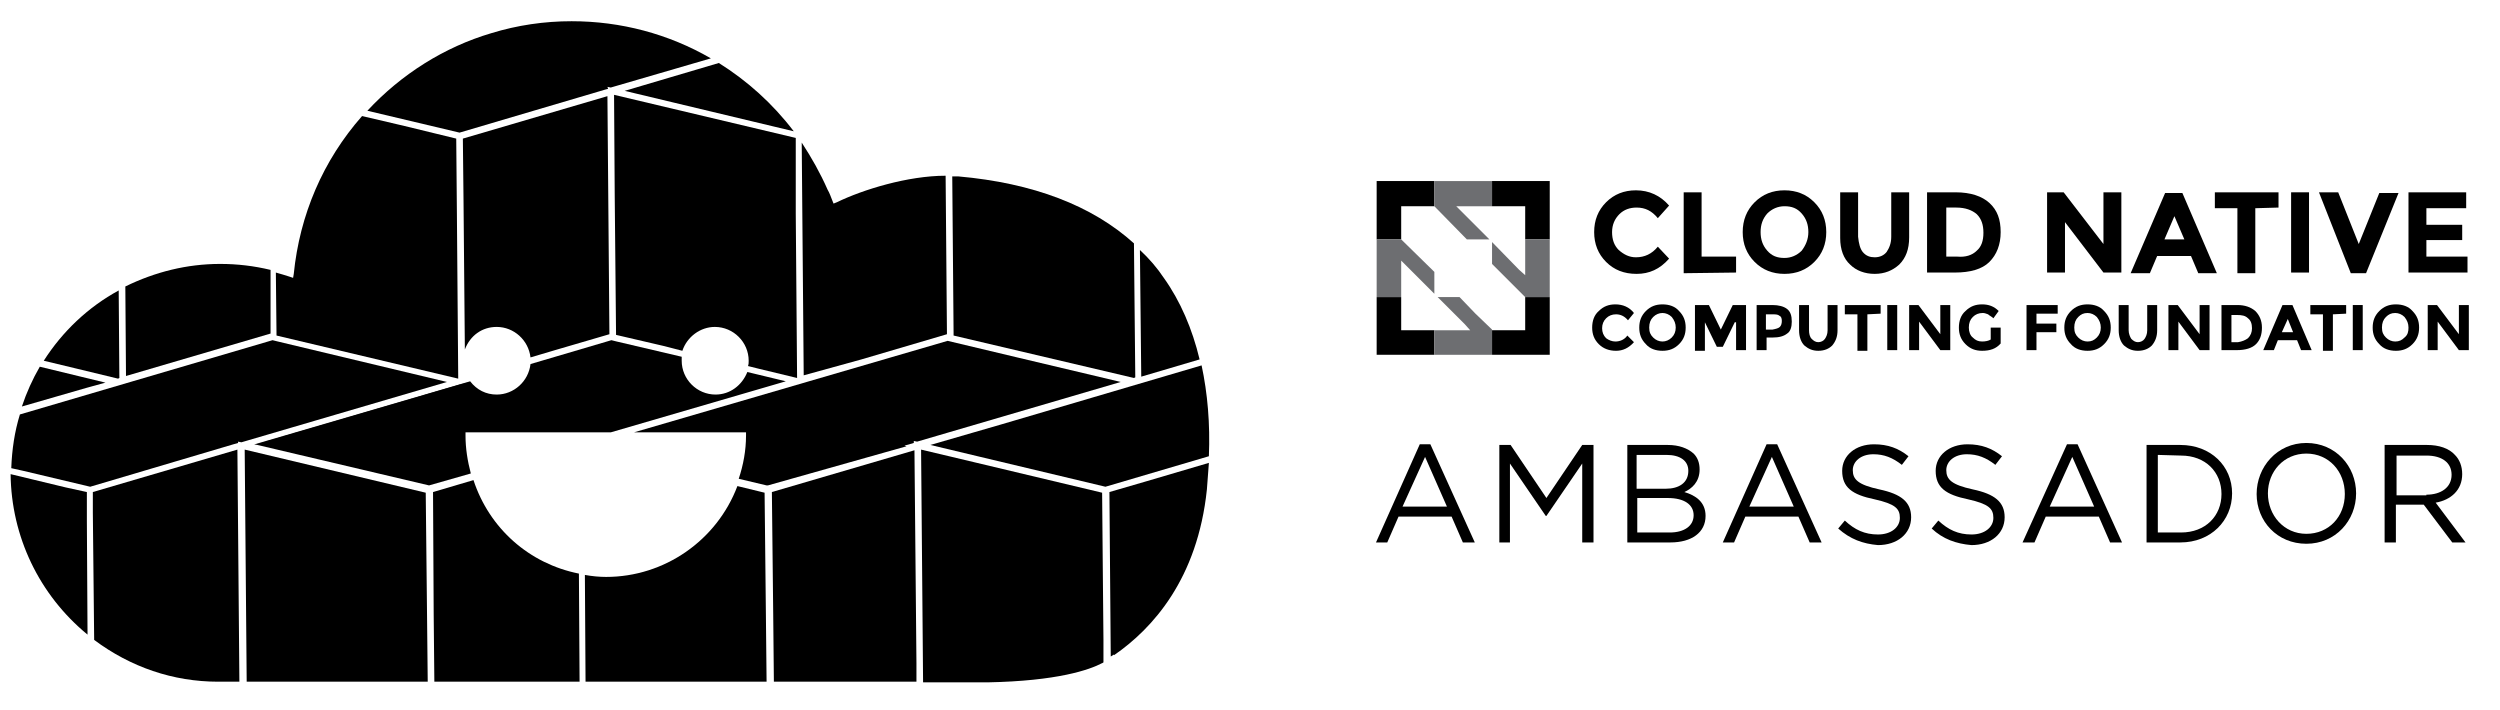 <?xml version="1.0" encoding="utf-8"?>
<!-- Generator: Adobe Illustrator 21.1.0, SVG Export Plug-In . SVG Version: 6.00 Build 0)  -->
<svg version="1.1" id="Layer_1" xmlns="http://www.w3.org/2000/svg" xmlns:xlink="http://www.w3.org/1999/xlink" x="0px" y="0px"
	 viewBox="0 0 377 107" style="enable-background:new 0 0 377 107;" xml:space="preserve">
<style type="text/css">
	.st0{fill:#6D6E71;}
</style>
<g>
	<g>
		<path d="M214.1,67h1.6l6.7,14.8h-1.8l-1.7-3.9h-8l-1.7,3.9h-1.7L214.1,67z M218.2,76.4l-3.3-7.5l-3.4,7.5H218.2z"/>
		<path d="M226.1,67.1h1.7l5.4,8l5.4-8h1.7v14.7h-1.7V69.9l-5.4,7.9h-0.1l-5.4-7.9v11.9h-1.6V67.1z"/>
		<path d="M245.2,67.1h6.3c1.7,0,3,0.5,3.9,1.3c0.6,0.6,0.9,1.4,0.9,2.4l0,0c0,1.9-1.2,2.9-2.3,3.4c1.7,0.5,3.2,1.5,3.2,3.6l0,0
			c0,2.5-2.1,4-5.3,4h-6.5V67.1H245.2z M254.6,71c0-1.5-1.2-2.4-3.3-2.4h-4.5v5.1h4.4C253.2,73.7,254.6,72.8,254.6,71L254.6,71z
			 M251.5,75.1h-4.6v5.2h4.9c2.2,0,3.6-1,3.6-2.6l0,0C255.4,76.1,254,75.1,251.5,75.1z"/>
		<path d="M266.4,67h1.6l6.7,14.8h-1.8l-1.7-3.9h-8l-1.7,3.9h-1.7L266.4,67z M270.5,76.4l-3.3-7.5l-3.4,7.5H270.5z"/>
		<path d="M277.2,79.7l1-1.2c1.5,1.4,3,2.1,5,2.1s3.3-1.1,3.3-2.5l0,0c0-1.4-0.7-2.1-3.8-2.8c-3.4-0.7-4.9-1.8-4.9-4.3l0,0
			c0-2.3,2-4,4.8-4c2.1,0,3.7,0.6,5.2,1.8l-1,1.3c-1.4-1.1-2.7-1.6-4.3-1.6c-1.9,0-3.1,1.1-3.1,2.4l0,0c0,1.4,0.8,2.2,4,2.9
			c3.3,0.7,4.8,1.9,4.8,4.2l0,0c0,2.5-2.1,4.2-5,4.2C280.9,82,279,81.3,277.2,79.7z"/>
		<path d="M291.3,79.7l1-1.2c1.5,1.4,3,2.1,5,2.1s3.3-1.1,3.3-2.5l0,0c0-1.4-0.7-2.1-3.8-2.8c-3.4-0.7-4.9-1.8-4.9-4.3l0,0
			c0-2.3,2-4,4.8-4c2.1,0,3.7,0.6,5.2,1.8l-1,1.3c-1.4-1.1-2.7-1.6-4.3-1.6c-1.9,0-3.1,1.1-3.1,2.4l0,0c0,1.4,0.8,2.2,4,2.9
			c3.3,0.7,4.8,1.9,4.8,4.2l0,0c0,2.5-2.1,4.2-5,4.2C295,82,293,81.3,291.3,79.7z"/>
		<path d="M311.7,67h1.6l6.7,14.8h-1.8l-1.7-3.9h-8l-1.7,3.9H305L311.7,67z M315.8,76.4l-3.3-7.5l-3.4,7.5H315.8z"/>
		<path d="M323.7,67.1h5.1c4.6,0,7.8,3.2,7.8,7.3l0,0c0,4.1-3.2,7.4-7.8,7.4h-5.1V67.1z M325.4,68.6v11.7h3.5c3.7,0,6.1-2.5,6.1-5.8
			l0,0c0-3.3-2.4-5.8-6.1-5.8L325.4,68.6L325.4,68.6z"/>
		<path d="M340.3,74.5L340.3,74.5c0-4.1,3.1-7.7,7.5-7.7s7.5,3.5,7.5,7.6l0,0c0,4.1-3.1,7.6-7.5,7.6S340.3,78.6,340.3,74.5z
			 M353.6,74.5L353.6,74.5c0-3.4-2.4-6.1-5.8-6.1s-5.8,2.7-5.8,6l0,0c0,3.3,2.4,6.1,5.8,6.1S353.6,77.9,353.6,74.5z"/>
		<path d="M359.7,67.1h6.3c1.8,0,3.3,0.5,4.2,1.5c0.7,0.7,1.1,1.7,1.1,2.9l0,0c0,2.4-1.7,3.9-4,4.3l4.5,6h-2l-4.3-5.7h-4.2v5.7h-1.7
			V67.1H359.7z M365.9,74.6c2.2,0,3.8-1.1,3.8-3l0,0c0-1.8-1.4-2.9-3.8-2.9h-4.5v6h4.5V74.6z"/>
	</g>
	<g id="XMLID_1273_">
		<g>
			<path id="XMLID_3271_" d="M246.7,38.8c1.3,0,2.4-0.5,3.3-1.6l1.7,1.8c-1.4,1.6-3,2.3-4.9,2.3s-3.4-0.6-4.6-1.8
				c-1.2-1.2-1.8-2.7-1.8-4.5s0.6-3.3,1.8-4.5c1.2-1.2,2.7-1.8,4.5-1.8c2,0,3.7,0.8,5,2.3l-1.7,1.9c-0.9-1.1-1.9-1.6-3.2-1.6
				c-1,0-1.9,0.3-2.6,1s-1.1,1.6-1.1,2.7s0.3,2,1,2.7C244.9,38.4,245.7,38.8,246.7,38.8z"/>
			<path id="XMLID_3269_" d="M253.9,41.2V29h2.7v9.7h5.2v2.4L253.9,41.2L253.9,41.2z"/>
			<path id="XMLID_3266_" d="M273.6,39.5c-1.2,1.2-2.7,1.8-4.5,1.8s-3.3-0.6-4.5-1.8c-1.2-1.2-1.8-2.7-1.8-4.5s0.6-3.3,1.8-4.5
				c1.2-1.2,2.7-1.8,4.5-1.8s3.3,0.6,4.5,1.8c1.2,1.2,1.8,2.7,1.8,4.5S274.8,38.3,273.6,39.5z M272.7,35c0-1.1-0.3-2-1-2.8
				s-1.5-1.1-2.6-1.1c-1,0-1.9,0.4-2.6,1.1c-0.7,0.8-1,1.7-1,2.8c0,1.1,0.3,2,1,2.8s1.5,1.1,2.6,1.1c1,0,1.9-0.4,2.6-1.1
				C272.3,37,272.7,36.1,272.7,35z"/>
			<path id="XMLID_3264_" d="M280.9,38c0.5,0.6,1.1,0.8,1.8,0.8c0.8,0,1.4-0.3,1.8-0.8c0.4-0.6,0.7-1.3,0.7-2.3V29h2.7v6.8
				c0,1.8-0.5,3.1-1.5,4.1c-1,0.9-2.2,1.4-3.7,1.4s-2.8-0.5-3.7-1.4c-1-0.9-1.5-2.3-1.5-4V29h2.7v6.7
				C280.3,36.7,280.5,37.5,280.9,38z"/>
			<path id="XMLID_3261_" d="M300,30.6c1.2,1.1,1.7,2.5,1.7,4.4s-0.6,3.4-1.7,4.5s-2.9,1.6-5.2,1.6h-4.2V29h4.3
				C297.2,29,298.9,29.6,300,30.6z M298.1,37.8c0.7-0.6,1-1.5,1-2.7s-0.3-2.1-1-2.8c-0.7-0.6-1.7-1-3.1-1h-1.5v7.4h1.7
				C296.4,38.8,297.4,38.5,298.1,37.8z"/>
			<path id="XMLID_3259_" d="M317.2,29h2.7v12.1h-2.7l-5.8-7.6v7.6h-2.7V29h2.5l6,7.8V29z"/>
			<path id="XMLID_3256_" d="M331.5,41.2l-1.1-2.6h-5.1l-1.1,2.6h-2.9l5.2-12.1h2.6l5.2,12.1H331.5z M327.9,32.6l-1.5,3.5h3
				L327.9,32.6z"/>
			<path id="XMLID_3254_" d="M340.1,31.4v9.8h-2.7v-9.8H334V29h9.6v2.3L340.1,31.4L340.1,31.4z"/>
			<path id="XMLID_3252_" d="M345.5,29h2.7v12.1h-2.7V29z"/>
			<path id="XMLID_3250_" d="M355.7,36.8l3.1-7.7h2.9l-4.9,12.1h-2.3L349.7,29h2.9L355.7,36.8z"/>
			<path id="XMLID_3248_" d="M371.9,29v2.4h-6v2.5h5.4v2.3h-5.4v2.5h6.2v2.4h-8.9V29H371.9z"/>
			<path id="XMLID_3246_" d="M243.6,51.5c0.7,0,1.4-0.3,1.8-0.9l1,1c-0.8,0.9-1.7,1.3-2.7,1.3s-1.9-0.3-2.6-1s-1-1.5-1-2.5
				s0.3-1.9,1-2.5c0.7-0.7,1.5-1,2.5-1c1.1,0,2.1,0.4,2.8,1.3l-0.9,1.1c-0.5-0.6-1.1-0.9-1.8-0.9c-0.6,0-1.1,0.2-1.5,0.6
				s-0.6,0.9-0.6,1.5s0.2,1.1,0.6,1.5C242.6,51.3,243.1,51.5,243.6,51.5z"/>
			<path id="XMLID_3243_" d="M253.2,51.9c-0.7,0.7-1.5,1-2.5,1s-1.9-0.3-2.5-1c-0.7-0.7-1-1.5-1-2.5s0.3-1.8,1-2.5s1.5-1,2.5-1
				s1.9,0.3,2.5,1c0.7,0.7,1,1.5,1,2.5S253.9,51.2,253.2,51.9z M252.7,49.4c0-0.6-0.2-1.1-0.6-1.6c-0.4-0.4-0.9-0.6-1.4-0.6
				s-1,0.2-1.4,0.6s-0.6,0.9-0.6,1.6s0.2,1.1,0.6,1.5s0.9,0.6,1.4,0.6s1-0.2,1.4-0.6S252.7,50,252.7,49.4z"/>
			<path id="XMLID_3241_" d="M261.6,48.6l-1.8,3.7h-0.9l-1.8-3.7v4.3h-1.5V46h2.1l1.8,3.7l1.8-3.7h2v6.8h-1.5v-4.2H261.6z"/>
			<path id="XMLID_3238_" d="M269.5,46.6c0.5,0.4,0.7,1,0.7,1.9c0,0.8-0.2,1.5-0.7,1.8c-0.5,0.4-1.2,0.6-2.2,0.6h-0.9v1.9h-1.5V46
				h2.4C268.2,46,269,46.2,269.5,46.6z M268.4,49.3c0.2-0.2,0.3-0.5,0.3-0.9s-0.1-0.7-0.4-0.8c-0.2-0.2-0.6-0.2-1.1-0.2h-0.9v2.3h1
				C267.8,49.6,268.2,49.5,268.4,49.3z"/>
			<path id="XMLID_3236_" d="M273.2,51.1c0.3,0.3,0.6,0.5,1,0.5s0.8-0.2,1-0.5s0.4-0.7,0.4-1.3V46h1.5v3.8c0,1-0.3,1.7-0.8,2.3
				c-0.5,0.5-1.2,0.8-2.1,0.8s-1.5-0.3-2.1-0.8c-0.5-0.5-0.8-1.3-0.8-2.3V46h1.5v3.8C272.8,50.3,272.9,50.8,273.2,51.1z"/>
			<path id="XMLID_3234_" d="M281.6,47.4v5.5h-1.5v-5.5h-1.9V46h5.4v1.3L281.6,47.4L281.6,47.4z"/>
			<path id="XMLID_3232_" d="M284.6,46h1.5v6.8h-1.5V46z"/>
			<path id="XMLID_3230_" d="M292.6,46h1.5v6.8h-1.5l-3.2-4.3v4.3h-1.5V46h1.4l3.3,4.4L292.6,46L292.6,46z"/>
			<path id="XMLID_3228_" d="M300.2,49.4h1.5v2.4c-0.7,0.8-1.6,1.1-2.8,1.1c-1,0-1.8-0.3-2.5-1s-1-1.5-1-2.5s0.3-1.9,1-2.5
				c0.7-0.7,1.5-1,2.5-1s1.8,0.3,2.5,1l-0.8,1.1c-0.3-0.3-0.6-0.4-0.8-0.6c-0.3-0.1-0.5-0.2-0.8-0.2c-0.6,0-1.1,0.2-1.5,0.6
				s-0.6,0.9-0.6,1.6c0,0.6,0.2,1.2,0.6,1.5c0.4,0.4,0.8,0.6,1.4,0.6c0.5,0,1-0.1,1.3-0.3L300.2,49.4L300.2,49.4z"/>
			<path id="XMLID_3226_" d="M310.3,46v1.3h-3.2v1.5h3v1.3h-3v2.7h-1.5V46H310.3z"/>
			<path id="XMLID_3223_" d="M317.3,51.9c-0.7,0.7-1.5,1-2.5,1s-1.9-0.3-2.5-1c-0.7-0.7-1-1.5-1-2.5s0.3-1.8,1-2.5s1.5-1,2.5-1
				s1.9,0.3,2.5,1c0.7,0.7,1,1.5,1,2.5S318,51.2,317.3,51.9z M316.8,49.4c0-0.6-0.2-1.1-0.6-1.6c-0.4-0.4-0.9-0.6-1.4-0.6
				c-0.6,0-1,0.2-1.4,0.6s-0.6,0.9-0.6,1.6s0.2,1.1,0.6,1.5s0.9,0.6,1.4,0.6c0.6,0,1-0.2,1.4-0.6C316.6,50.5,316.8,50,316.8,49.4z"
				/>
			<path id="XMLID_3221_" d="M321.4,51.1c0.3,0.3,0.6,0.5,1,0.5s0.8-0.2,1-0.5s0.4-0.7,0.4-1.3V46h1.5v3.8c0,1-0.3,1.7-0.8,2.3
				c-0.5,0.5-1.2,0.8-2.1,0.8s-1.5-0.3-2.1-0.8c-0.5-0.5-0.8-1.3-0.8-2.3V46h1.5v3.8C321,50.3,321.2,50.8,321.4,51.1z"/>
			<path id="XMLID_3219_" d="M331.7,46h1.5v6.8h-1.5l-3.2-4.3v4.3H327V46h1.4l3.3,4.4L331.7,46L331.7,46z"/>
			<path id="XMLID_3216_" d="M340.1,46.9c0.6,0.6,1,1.4,1,2.5s-0.3,1.9-0.9,2.5s-1.6,0.9-2.9,0.9H335V46h2.4
				C338.5,46,339.4,46.3,340.1,46.9z M339,51c0.4-0.4,0.6-0.9,0.6-1.5c0-0.7-0.2-1.2-0.6-1.5c-0.4-0.4-0.9-0.5-1.7-0.5h-0.8v4.1h1
				C338.1,51.5,338.6,51.3,339,51z"/>
			<path id="XMLID_3213_" d="M347,52.8l-0.6-1.5h-2.9l-0.6,1.5h-1.6l2.9-6.8h1.5l2.9,6.8H347z M345,48.1l-0.9,2h1.7L345,48.1z"/>
			<path id="XMLID_3211_" d="M351.8,47.4v5.5h-1.5v-5.5h-1.9V46h5.4v1.3L351.8,47.4L351.8,47.4z"/>
			<path id="XMLID_3209_" d="M354.8,46h1.5v6.8h-1.5V46z"/>
			<path id="XMLID_3206_" d="M363.8,51.9c-0.7,0.7-1.5,1-2.5,1s-1.9-0.3-2.5-1c-0.7-0.7-1-1.5-1-2.5s0.3-1.8,1-2.5s1.5-1,2.5-1
				s1.9,0.3,2.5,1c0.7,0.7,1,1.5,1,2.5S364.5,51.2,363.8,51.9z M363.2,49.4c0-0.6-0.2-1.1-0.6-1.6c-0.4-0.4-0.9-0.6-1.4-0.6
				c-0.6,0-1,0.2-1.4,0.6s-0.6,0.9-0.6,1.6s0.2,1.1,0.6,1.5s0.9,0.6,1.4,0.6c0.6,0,1-0.2,1.4-0.6C363.1,50.5,363.2,50,363.2,49.4z"
				/>
			<path id="XMLID_3204_" d="M370.8,46h1.5v6.8h-1.5l-3.2-4.3v4.3h-1.5V46h1.4l3.3,4.4L370.8,46L370.8,46z"/>
		</g>
	</g>
	<g id="XMLID_1268_">
		<polygon id="XMLID_1272_" points="211.3,44.8 207.6,44.8 207.6,53.5 216.3,53.5 216.3,49.8 211.3,49.8 		"/>
		<polygon id="XMLID_1271_" points="230,44.8 230,49.8 225,49.8 225,49.7 225,53.5 233.7,53.5 233.7,44.8 		"/>
		<polygon id="XMLID_1270_" points="207.6,36.1 211.3,36.1 211.3,36 211.3,31.1 211.3,31.1 216.3,31.1 216.3,31.1 216.3,27.3 
			207.6,27.3 		"/>
		<polygon id="XMLID_1269_" points="225,27.3 225,31.1 230,31.1 230,36.1 233.7,36.1 233.7,27.3 		"/>
	</g>
	<g id="XMLID_1263_">
		<polygon id="XMLID_1267_" class="st0" points="224.6,36.1 219.6,31.1 225,31.1 225,27.3 216.3,27.3 216.3,31.1 221.2,36.1 		"/>
		<polygon id="XMLID_1266_" class="st0" points="220.1,44.8 216.8,44.8 220.9,48.9 221.7,49.8 220,49.8 216.3,49.8 216.3,53.5 
			225,53.5 225,49.7 222.5,47.3 		"/>
		<polygon id="XMLID_1265_" class="st0" points="230,36.1 230,39.8 230,41.5 229.1,40.7 225,36.5 225,39.8 227.5,42.3 230,44.8 
			233.7,44.8 233.7,36.1 		"/>
		<polygon id="XMLID_1264_" class="st0" points="216.3,41 211.3,36.1 207.6,36.1 207.6,44.8 211.3,44.8 211.3,39.3 216.3,44.3 		"/>
	</g>
	<g>
		<g>
			<path d="M6,55.3c-1.1,1.9-2,3.9-2.7,6l9.7-2.8l2.9-0.8L6,55.3z"/>
			<path d="M18,57l-0.1-13.2C13.3,46.3,9.4,50,6.6,54.4l5,1.2l6.2,1.5L18,57z"/>
			<path d="M6.6,54.4l5,1.2L6.6,54.4z"/>
			<path d="M40.8,50.3v-4.6v-5c-2.5-0.6-5-0.9-7.6-0.9c-5,0-9.8,1.2-14.3,3.4L19,56.7L40.8,50.3z"/>
			<polygon points="18.9,43.3 18.9,43.3 19,56.7 19,56.7 			"/>
			<path d="M68.9,32.2l-0.1-11.3L61,19l-6.4-1.5c-5.9,6.7-9.4,14.9-10.3,23.8l-0.1,0.6l-0.6-0.2c-0.6-0.2-1.3-0.4-2-0.6l0.1,9.5
				l27.4,6.5L68.9,32.2z"/>
			<path d="M74.9,49.3c2.6,0,4.8,2,5.1,4.6l3.7-1.1l8.2-2.4l-0.3-35.9l-21.8,6.4l0.1,9.4l0.2,22.4C70.9,50.6,72.7,49.3,74.9,49.3z"
				/>
			<polygon points="70.1,52.5 70.1,52.5 69.9,30.2 			"/>
			<path d="M91.6,13.1l0.5,0.1l15.1-4.4c-6.4-3.7-13.6-5.6-21-5.6C82.1,3.2,78,3.8,74.1,5C67,7.1,60.5,11.2,55.4,16.7L69.3,20
				l22-6.5l0.4-0.1L91.6,13.1z"/>
			<path d="M92.6,14.3l0.1,15.2l0.2,21l7.3,1.7l2.7,0.7c0.7-2.1,2.7-3.6,4.9-3.6c2.8,0,5.1,2.3,5.1,5.1c0,0.3,0,0.5-0.1,0.8l1.6,0.4
				l5.8,1.4L120,32.2l0-11.4L92.6,14.3z"/>
			<polygon points="92.6,14.3 92.6,14.3 92.8,29.5 			"/>
			<path d="M129.9,54.2l12.9-3.8l-0.2-23.9c-5.7,0-12.5,2.1-16.4,4l-0.5,0.2l-0.2-0.5c-0.2-0.5-0.4-1.1-0.7-1.6
				c-1.1-2.5-2.4-4.8-3.9-7.1l0.3,35.1L129.9,54.2z"/>
			<polygon points="121.3,56.7 121.3,56.7 121,21.6 121,21.6 			"/>
			<path d="M108.4,9.5l-14.2,4.2l25.5,6.1C116.5,15.6,112.7,12.2,108.4,9.5z"/>
			<polygon points="108.4,9.5 94.1,13.6 94.1,13.6 			"/>
			<path d="M9.9,73.5l-8.3-2c0.1,9.4,4.3,18.2,11.6,24.2l-0.1-17.1v-4.4L9.9,73.5z"/>
			<path d="M32.9,102.8h3.2l-0.3-35L14,74.2v3.1l0.2,19.2C19.7,100.6,26.1,102.8,32.9,102.8z"/>
			<path d="M14.3,96.5l-0.2-19.2L14.3,96.5z"/>
			<path d="M35.2,67l0.7-0.2v-0.2l0.5,0.1l31-9.1l-25.5-6.1l0,0l-0.8-0.2L3,62.5c-0.8,2.6-1.2,5.3-1.3,8.1L3.5,71l10.1,2.4L35.2,67z
				"/>
			<path d="M41.8,51.5L41,51.3L41.8,51.5z"/>
			<path d="M1.7,70.5L3.5,71L1.7,70.5z"/>
			<polygon points="36.9,67.8 37.2,102.8 64.5,102.8 64.4,93 64.2,74.3 			"/>
			<polygon points="36.9,67.8 37.2,102.8 37.2,102.8 			"/>
			<path d="M65.4,92.6l0.1,10.2h21.9l-0.1-16.3c-7.5-1.5-13.5-6.8-15.9-14.1l-6.1,1.8L65.4,92.6z"/>
			<polygon points="65.5,102.8 65.5,102.8 65.4,92.6 			"/>
			<path d="M92.2,51.3L80,54.9c-0.3,2.6-2.5,4.6-5.1,4.6c-1.6,0-3-0.7-4-2l0,0L38.4,67l26.3,6.2l6.3-1.8c-0.5-1.9-0.8-3.8-0.8-5.7
				v-0.5h21.9l26.4-7.7l-5.8-1.4c-0.8,2-2.6,3.4-4.8,3.4c-2.8,0-5.1-2.3-5.1-5.1c0-0.2,0-0.4,0-0.6L93,51.5l0,0L92.2,51.3z"/>
			<polygon points="93,51.5 93,51.5 92.2,51.3 			"/>
			<polygon points="70.9,57.6 69.7,57.9 69.3,58 69.3,58 38.3,67.1 38.4,67.1 			"/>
			<path d="M69.3,58l0.4-0.1L69.3,58z"/>
			<path d="M111.2,73.3c-3.1,8.2-11,13.7-19.8,13.7c-1,0-2.1-0.1-3.2-0.3l0.1,16.1h27.3l-0.1-9.8l-0.2-18.7L111.2,73.3z"/>
			<polygon points="88.2,86.7 88.4,102.8 88.4,102.8 			"/>
			<path d="M116.4,74.2l0.2,18.4l0.1,10.2h21.5l0,0V100l-0.3-32.1L116.4,74.2z"/>
			<polygon points="116.7,102.8 116.7,102.8 116.6,92.6 			"/>
			<path d="M136.7,67.3l-0.3-0.1l1.4-0.4v-0.3l0.5,0.1l30.7-9l-15.6-3.7l-10.5-2.5L95.6,65.2h16.9v0.5c0,2.2-0.4,4.4-1.1,6.5l4.2,1
				h0.2L136.7,67.3z"/>
			<path d="M111.5,72.3l4.2,1L111.5,72.3z"/>
			<path d="M143.8,50.6L171,57l0.2-0.1l-0.1-10L171,36.7c-6.3-5.7-15.2-9.1-26.5-10.1c-0.3,0-0.6,0-0.9,0l0.2,23.6l0,0V50.6z"/>
			<path d="M180.9,54.2c-1.1-4.6-2.9-8.8-5.4-12.3c-1-1.5-2.2-2.9-3.6-4.2l0.2,19.1L180.9,54.2z"/>
			<polygon points="172,37.7 172,37.7 172.2,56.7 172.2,56.7 			"/>
			<path d="M146.9,69.7l-8-1.9l0.2,23.3l0.1,11.8c0.4,0,0.8,0,1.3,0c0.8,0,1.7,0,2.7,0h0.8c1.8,0,3.4,0,4.9,0
				c10.6-0.2,15.4-1.9,17.3-2.9c0.1,0,0.1-0.1,0.2-0.1v-3.4l-0.1-10.8l-0.1-11.4L146.9,69.7z"/>
			<polygon points="139.2,102.8 139.2,102.8 139.1,91 			"/>
			<path d="M168,98.7v0.1c5.8-4,12.6-11.5,14-25c0.1-1.3,0.2-2.6,0.3-4l-9.5,2.8l-5.5,1.6l0.2,24.8L168,98.7z"/>
			<path d="M166.7,73.4l15.6-4.6c0.2-4.9-0.2-9.5-1.1-13.7L151,64l-10.7,3.1L166.7,73.4z"/>
			<path d="M140.3,67.1L151,64L140.3,67.1z"/>
		</g>
	</g>
</g>
</svg>
